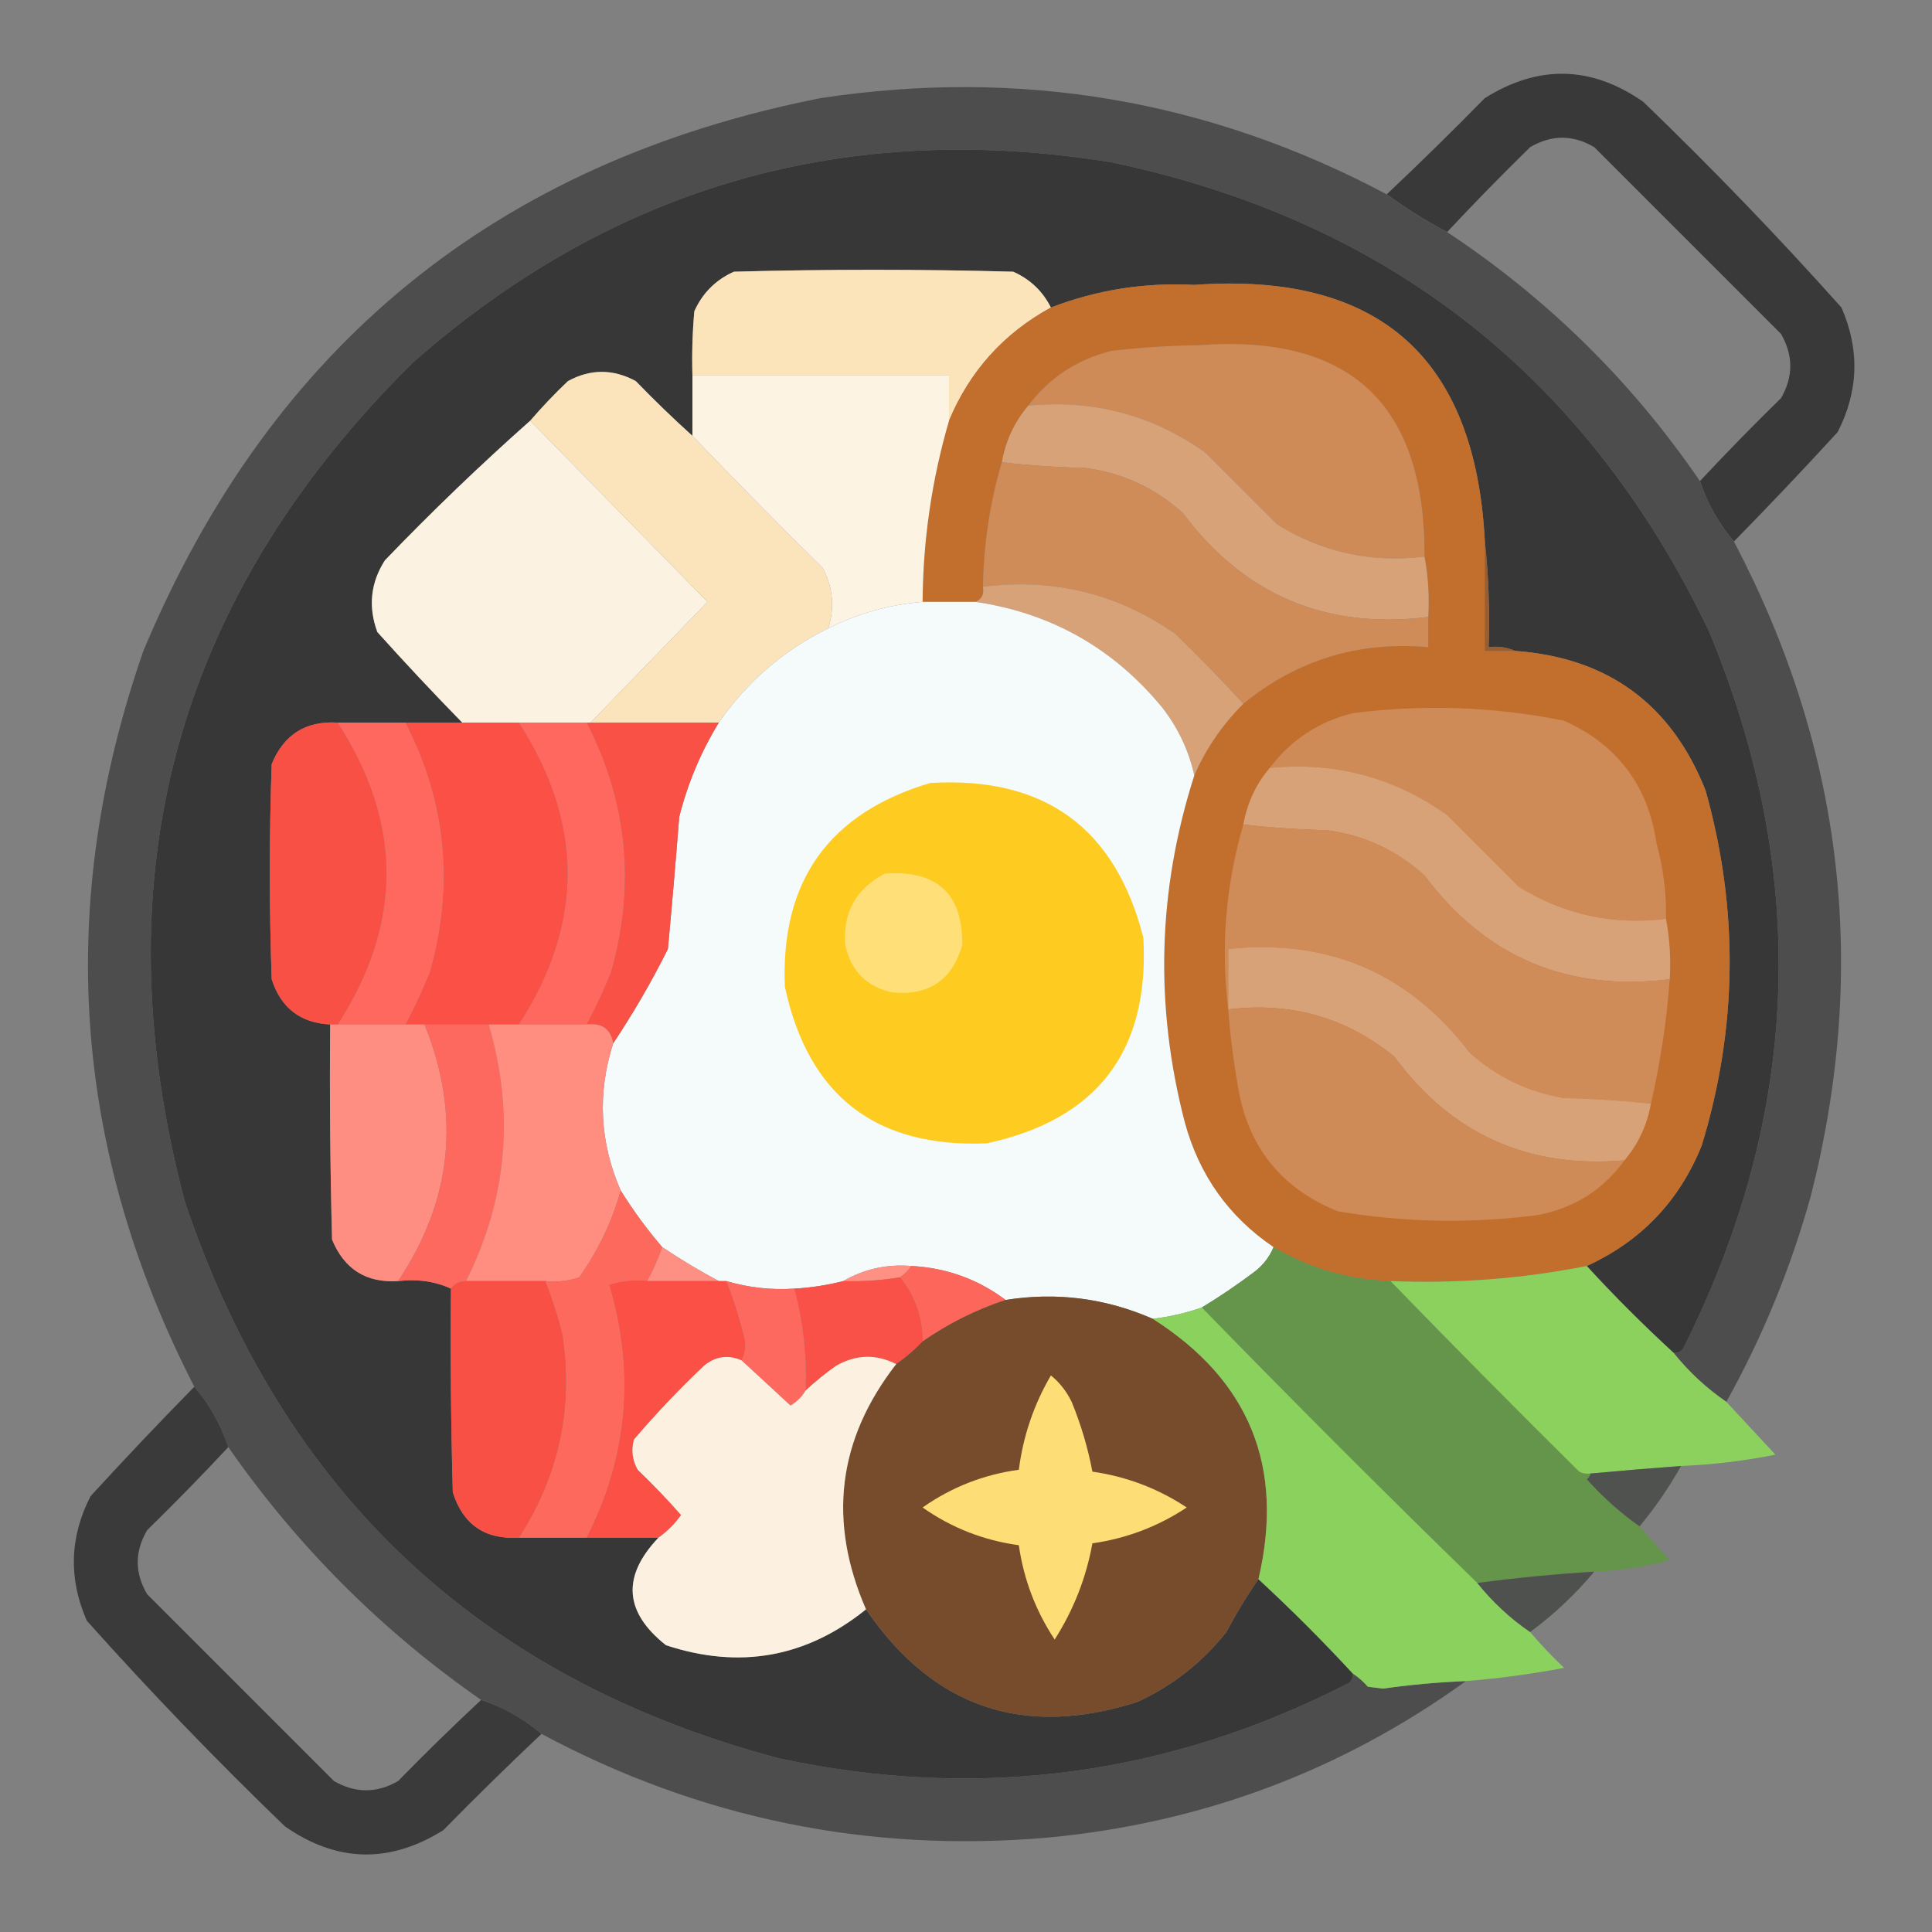 <?xml version="1.0" encoding="UTF-8"?>
<!DOCTYPE svg PUBLIC "-//W3C//DTD SVG 1.1//EN" "http://www.w3.org/Graphics/SVG/1.1/DTD/svg11.dtd">
<svg xmlns="http://www.w3.org/2000/svg" version="1.1" width="512px" height="512px" style="shape-rendering:geometricPrecision; text-rendering:geometricPrecision; image-rendering:optimizeQuality; fill-rule:evenodd; clip-rule:evenodd" xmlns:xlink="http://www.w3.org/1999/xlink">
<rect width="100%" height="100%" fill="#808080" stroke="none"/>
<g><path style="opacity:0.953" fill="#363636" d="M 459.5,143.5 C 455.471,138.779 452.471,133.446 450.5,127.5C 457.464,120.035 464.631,112.702 472,105.5C 475.257,99.862 475.257,94.196 472,88.5C 455.5,72 439,55.5 422.5,39C 416.833,35.667 411.167,35.667 405.5,39C 397.964,46.368 390.631,53.868 383.5,61.5C 377.878,58.528 372.545,55.195 367.5,51.5C 376.298,43.202 384.965,34.702 393.5,26C 407.75,17.072 421.75,17.405 435.5,27C 453.728,44.559 471.228,62.726 488,81.5C 492.886,92.655 492.552,103.655 487,114.5C 477.994,124.338 468.828,134.005 459.5,143.5 Z"/></g>
<g><path style="opacity:0.975" fill="#4c4c4c" d="M 367.5,51.5 C 372.545,55.195 377.878,58.528 383.5,61.5C 410.15,79.151 432.484,101.151 450.5,127.5C 452.471,133.446 455.471,138.779 459.5,143.5C 488.413,198.477 495.247,256.144 480,316.5C 474.686,335.785 467.186,354.118 457.5,371.5C 452.226,367.895 447.559,363.562 443.5,358.5C 444.496,358.586 445.329,358.252 446,357.5C 477.31,295.218 479.643,231.884 453,167.5C 420.737,99.912 367.903,58.413 294.5,43C 224.297,31.628 162.63,49.294 109.5,96C 46.405,158.311 26.239,232.477 49,318.5C 75.061,395.894 127.561,445.061 206.5,466C 259.233,477.284 309.566,470.617 357.5,446C 358.252,445.329 358.586,444.496 358.5,443.5C 359.962,444.458 361.295,445.624 362.5,447C 363.833,447.167 365.167,447.333 366.5,447.5C 373.805,446.466 381.139,445.799 388.5,445.5C 355.459,469.33 318.459,483.164 277.5,487C 230.046,491.076 185.379,481.909 143.5,459.5C 138.779,455.471 133.446,452.471 127.5,450.5C 101.167,432.167 78.833,409.833 60.5,383.5C 58.529,377.554 55.529,372.221 51.5,367.5C 19.148,304.508 14.648,239.508 38,172.5C 71.714,91.796 131.547,42.963 217.5,26C 270.381,17.98 320.381,26.48 367.5,51.5 Z"/></g>
<g><path style="opacity:1" fill="#373737" d="M 443.5,358.5 C 435.5,351.167 427.833,343.5 420.5,335.5C 434.898,328.933 445.065,318.267 451,303.5C 460.49,272.275 460.823,240.942 452,209.5C 442.927,186.596 426.094,174.263 401.5,172.5C 399.393,171.532 397.059,171.198 394.5,171.5C 394.827,161.985 394.494,152.652 393.5,143.5C 390.997,94.666 365.33,71.999 316.5,75.5C 303.355,74.81 290.688,76.81 278.5,81.5C 276.326,77.16 272.993,73.994 268.5,72C 243.833,71.333 219.167,71.333 194.5,72C 189.667,74.167 186.167,77.667 184,82.5C 183.501,88.157 183.334,93.824 183.5,99.5C 183.5,104.833 183.5,110.167 183.5,115.5C 178.369,110.87 173.369,106.037 168.5,101C 162.472,97.735 156.472,97.735 150.5,101C 146.963,104.369 143.629,107.869 140.5,111.5C 127.253,123.244 114.419,135.578 102,148.5C 98.197,154.453 97.531,160.786 100,167.5C 107.338,175.671 114.838,183.671 122.5,191.5C 117.5,191.5 112.5,191.5 107.5,191.5C 101.5,191.5 95.5,191.5 89.5,191.5C 81.054,190.975 75.221,194.641 72,202.5C 71.333,221.5 71.333,240.5 72,259.5C 74.424,267.095 79.59,271.095 87.5,271.5C 87.333,290.503 87.5,309.503 88,328.5C 91.221,336.359 97.054,340.025 105.5,339.5C 110.619,338.897 115.285,339.564 119.5,341.5C 119.333,359.503 119.5,377.503 120,395.5C 122.714,404.047 128.547,408.047 137.5,407.5C 143.5,407.5 149.5,407.5 155.5,407.5C 161.833,407.5 168.167,407.5 174.5,407.5C 164.75,417.747 165.417,427.247 176.5,436C 196.009,442.431 213.675,439.264 229.5,426.5C 247.295,452.551 271.295,460.717 301.5,451C 310.818,446.678 318.651,440.511 325,432.5C 327.637,427.53 330.47,422.863 333.5,418.5C 342.167,426.5 350.5,434.833 358.5,443.5C 358.586,444.496 358.252,445.329 357.5,446C 309.566,470.617 259.233,477.284 206.5,466C 127.561,445.061 75.061,395.894 49,318.5C 26.239,232.477 46.405,158.311 109.5,96C 162.63,49.294 224.297,31.628 294.5,43C 367.903,58.413 420.737,99.912 453,167.5C 479.643,231.884 477.31,295.218 446,357.5C 445.329,358.252 444.496,358.586 443.5,358.5 Z"/></g>
<g><path style="opacity:1" fill="#fbe4ba" d="M 278.5,81.5 C 265.972,88.36 256.972,98.36 251.5,111.5C 251.5,107.5 251.5,103.5 251.5,99.5C 228.833,99.5 206.167,99.5 183.5,99.5C 183.334,93.824 183.501,88.157 184,82.5C 186.167,77.667 189.667,74.167 194.5,72C 219.167,71.333 243.833,71.333 268.5,72C 272.993,73.994 276.326,77.16 278.5,81.5 Z"/></g>
<g><path style="opacity:1" fill="#c26f2e" d="M 393.5,143.5 C 393.5,153.167 393.5,162.833 393.5,172.5C 396.167,172.5 398.833,172.5 401.5,172.5C 426.094,174.263 442.927,186.596 452,209.5C 460.823,240.942 460.49,272.275 451,303.5C 445.065,318.267 434.898,328.933 420.5,335.5C 403.347,338.877 386.014,340.21 368.5,339.5C 357.419,339.141 347.086,336.141 337.5,330.5C 325.648,322.463 317.815,311.463 314,297.5C 305.939,266.557 306.772,235.89 316.5,205.5C 319.598,198.388 323.931,192.055 329.5,186.5C 343.681,174.887 360.014,169.887 378.5,171.5C 378.5,168.833 378.5,166.167 378.5,163.5C 378.821,157.974 378.488,152.64 377.5,147.5C 377.741,107.073 357.741,88.406 317.5,91.5C 309.806,91.591 302.139,92.091 294.5,93C 285.412,95.269 278.079,100.102 272.5,107.5C 268.848,111.808 266.514,116.808 265.5,122.5C 262.354,133.143 260.688,144.143 260.5,155.5C 260.843,157.483 260.176,158.817 258.5,159.5C 253.833,159.5 249.167,159.5 244.5,159.5C 244.596,143.16 246.93,127.16 251.5,111.5C 256.972,98.36 265.972,88.36 278.5,81.5C 290.688,76.81 303.355,74.81 316.5,75.5C 365.33,71.999 390.997,94.666 393.5,143.5 Z"/></g>
<g><path style="opacity:1" fill="#ce8b57" d="M 377.5,147.5 C 363.425,149.229 350.425,146.396 338.5,139C 332.221,132.721 325.887,126.387 319.5,120C 305.453,109.99 289.786,105.823 272.5,107.5C 278.079,100.102 285.412,95.269 294.5,93C 302.139,92.091 309.806,91.591 317.5,91.5C 357.741,88.406 377.741,107.073 377.5,147.5 Z"/></g>
<g><path style="opacity:1" fill="#fbe4bb" d="M 183.5,115.5 C 194.798,127.298 206.298,138.965 218,150.5C 220.733,155.6 221.233,160.933 219.5,166.5C 207.668,172.333 198.001,180.666 190.5,191.5C 179.167,191.5 167.833,191.5 156.5,191.5C 166.812,180.854 177.145,170.187 187.5,159.5C 171.812,143.479 156.145,127.479 140.5,111.5C 143.629,107.869 146.963,104.369 150.5,101C 156.472,97.735 162.472,97.735 168.5,101C 173.369,106.037 178.369,110.87 183.5,115.5 Z"/></g>
<g><path style="opacity:1" fill="#fdf3e2" d="M 183.5,99.5 C 206.167,99.5 228.833,99.5 251.5,99.5C 251.5,103.5 251.5,107.5 251.5,111.5C 246.93,127.16 244.596,143.16 244.5,159.5C 235.666,160.244 227.332,162.578 219.5,166.5C 221.233,160.933 220.733,155.6 218,150.5C 206.298,138.965 194.798,127.298 183.5,115.5C 183.5,110.167 183.5,104.833 183.5,99.5 Z"/></g>
<g><path style="opacity:1" fill="#d8a278" d="M 272.5,107.5 C 289.786,105.823 305.453,109.99 319.5,120C 325.887,126.387 332.221,132.721 338.5,139C 350.425,146.396 363.425,149.229 377.5,147.5C 378.488,152.64 378.821,157.974 378.5,163.5C 351.39,166.862 329.723,157.695 313.5,136C 306.12,129.311 297.453,125.311 287.5,124C 279.989,123.829 272.655,123.329 265.5,122.5C 266.514,116.808 268.848,111.808 272.5,107.5 Z"/></g>
<g><path style="opacity:1" fill="#fcf2e1" d="M 140.5,111.5 C 156.145,127.479 171.812,143.479 187.5,159.5C 177.145,170.187 166.812,180.854 156.5,191.5C 156.167,191.5 155.833,191.5 155.5,191.5C 149.5,191.5 143.5,191.5 137.5,191.5C 132.5,191.5 127.5,191.5 122.5,191.5C 114.838,183.671 107.338,175.671 100,167.5C 97.531,160.786 98.197,154.453 102,148.5C 114.419,135.578 127.253,123.244 140.5,111.5 Z"/></g>
<g><path style="opacity:1" fill="#cf8c58" d="M 265.5,122.5 C 272.655,123.329 279.989,123.829 287.5,124C 297.453,125.311 306.12,129.311 313.5,136C 329.723,157.695 351.39,166.862 378.5,163.5C 378.5,166.167 378.5,168.833 378.5,171.5C 360.014,169.887 343.681,174.887 329.5,186.5C 323.758,180.255 317.758,174.089 311.5,168C 296.211,157.307 279.211,153.14 260.5,155.5C 260.688,144.143 262.354,133.143 265.5,122.5 Z"/></g>
<g><path style="opacity:1" fill="#d8a278" d="M 260.5,155.5 C 279.211,153.14 296.211,157.307 311.5,168C 317.758,174.089 323.758,180.255 329.5,186.5C 323.931,192.055 319.598,198.388 316.5,205.5C 315.042,198.914 312.208,192.914 308,187.5C 295.074,171.789 278.574,162.455 258.5,159.5C 260.176,158.817 260.843,157.483 260.5,155.5 Z"/></g>
<g><path style="opacity:1" fill="#985e31" d="M 393.5,143.5 C 394.494,152.652 394.827,161.985 394.5,171.5C 397.059,171.198 399.393,171.532 401.5,172.5C 398.833,172.5 396.167,172.5 393.5,172.5C 393.5,162.833 393.5,153.167 393.5,143.5 Z"/></g>
<g><path style="opacity:1" fill="#f4fbfa" d="M 244.5,159.5 C 249.167,159.5 253.833,159.5 258.5,159.5C 278.574,162.455 295.074,171.789 308,187.5C 312.208,192.914 315.042,198.914 316.5,205.5C 306.772,235.89 305.939,266.557 314,297.5C 317.815,311.463 325.648,322.463 337.5,330.5C 336.457,333.056 334.79,335.223 332.5,337C 327.941,340.437 323.274,343.604 318.5,346.5C 314.294,347.968 309.961,348.968 305.5,349.5C 292.999,344.028 279.999,342.361 266.5,344.5C 259.111,338.977 250.778,335.977 241.5,335.5C 234.966,334.97 228.966,336.303 223.5,339.5C 219.24,340.585 214.906,341.252 210.5,341.5C 204.329,341.899 198.329,341.232 192.5,339.5C 191.833,339.5 191.167,339.5 190.5,339.5C 185.37,336.766 180.37,333.766 175.5,330.5C 171.447,325.781 167.78,320.781 164.5,315.5C 158.93,302.76 158.264,289.76 162.5,276.5C 167.84,268.489 172.674,260.156 177,251.5C 178.083,239.855 179.083,228.188 180,216.5C 182.245,207.586 185.745,199.252 190.5,191.5C 198.001,180.666 207.668,172.333 219.5,166.5C 227.332,162.578 235.666,160.244 244.5,159.5 Z"/></g>
<g><path style="opacity:1" fill="#ce8b57" d="M 441.5,243.5 C 427.425,245.229 414.425,242.396 402.5,235C 396.221,228.721 389.887,222.387 383.5,216C 369.453,205.99 353.786,201.823 336.5,203.5C 342.079,196.102 349.412,191.269 358.5,189C 377.298,186.595 395.965,187.262 414.5,191C 428.588,197.332 436.755,208.166 439,223.5C 440.804,230.048 441.637,236.714 441.5,243.5 Z"/></g>
<g><path style="opacity:1" fill="#f95046" d="M 89.5,191.5 C 106.737,218.155 106.737,244.822 89.5,271.5C 88.833,271.5 88.167,271.5 87.5,271.5C 79.59,271.095 74.424,267.095 72,259.5C 71.333,240.5 71.333,221.5 72,202.5C 75.221,194.641 81.054,190.975 89.5,191.5 Z"/></g>
<g><path style="opacity:1" fill="#fe685e" d="M 89.5,191.5 C 95.5,191.5 101.5,191.5 107.5,191.5C 118.299,212.537 120.466,234.537 114,257.5C 112.093,262.313 109.926,266.98 107.5,271.5C 101.5,271.5 95.5,271.5 89.5,271.5C 106.737,244.822 106.737,218.155 89.5,191.5 Z"/></g>
<g><path style="opacity:1" fill="#fa5046" d="M 107.5,191.5 C 112.5,191.5 117.5,191.5 122.5,191.5C 127.5,191.5 132.5,191.5 137.5,191.5C 154.737,218.155 154.737,244.822 137.5,271.5C 134.833,271.5 132.167,271.5 129.5,271.5C 123.833,271.5 118.167,271.5 112.5,271.5C 110.833,271.5 109.167,271.5 107.5,271.5C 109.926,266.98 112.093,262.313 114,257.5C 120.466,234.537 118.299,212.537 107.5,191.5 Z"/></g>
<g><path style="opacity:1" fill="#fe685e" d="M 137.5,191.5 C 143.5,191.5 149.5,191.5 155.5,191.5C 166.299,212.537 168.466,234.537 162,257.5C 160.093,262.313 157.926,266.98 155.5,271.5C 149.5,271.5 143.5,271.5 137.5,271.5C 154.737,244.822 154.737,218.155 137.5,191.5 Z"/></g>
<g><path style="opacity:1" fill="#fa5147" d="M 155.5,191.5 C 155.833,191.5 156.167,191.5 156.5,191.5C 167.833,191.5 179.167,191.5 190.5,191.5C 185.745,199.252 182.245,207.586 180,216.5C 179.083,228.188 178.083,239.855 177,251.5C 172.674,260.156 167.84,268.489 162.5,276.5C 161.846,272.684 159.513,271.017 155.5,271.5C 157.926,266.98 160.093,262.313 162,257.5C 168.466,234.537 166.299,212.537 155.5,191.5 Z"/></g>
<g><path style="opacity:1" fill="#d8a278" d="M 336.5,203.5 C 353.786,201.823 369.453,205.99 383.5,216C 389.887,222.387 396.221,228.721 402.5,235C 414.425,242.396 427.425,245.229 441.5,243.5C 442.488,248.64 442.821,253.974 442.5,259.5C 415.39,262.862 393.723,253.695 377.5,232C 370.12,225.311 361.453,221.311 351.5,220C 343.989,219.829 336.655,219.329 329.5,218.5C 330.514,212.808 332.848,207.808 336.5,203.5 Z"/></g>
<g><path style="opacity:1" fill="#fecb20" d="M 246.5,207.5 C 276.757,205.691 295.591,219.357 303,248.5C 304.66,278.503 290.827,296.669 261.5,303C 232.031,304.2 214.198,290.367 208,261.5C 206.832,233.498 219.665,215.498 246.5,207.5 Z"/></g>
<g><path style="opacity:1" fill="#cf8c58" d="M 329.5,218.5 C 336.655,219.329 343.989,219.829 351.5,220C 361.453,221.311 370.12,225.311 377.5,232C 393.723,253.695 415.39,262.862 442.5,259.5C 441.655,270.758 439.988,281.758 437.5,292.5C 430.011,291.671 422.344,291.171 414.5,291C 404.982,289.407 396.649,285.407 389.5,279C 373.419,257.908 352.085,248.742 325.5,251.5C 325.5,256.833 325.5,262.167 325.5,267.5C 323.484,250.917 324.818,234.583 329.5,218.5 Z"/></g>
<g><path style="opacity:1" fill="#ffdf77" d="M 234.5,231.5 C 248.368,230.54 255.201,236.874 255,250.5C 252.303,259.767 246.136,263.934 236.5,263C 229.702,261.536 225.536,257.369 224,250.5C 223.31,241.882 226.81,235.548 234.5,231.5 Z"/></g>
<g><path style="opacity:1" fill="#d8a278" d="M 437.5,292.5 C 436.486,298.192 434.152,303.192 430.5,307.5C 404.942,309.718 384.609,300.551 369.5,280C 356.716,269.634 342.05,265.467 325.5,267.5C 325.5,262.167 325.5,256.833 325.5,251.5C 352.085,248.742 373.419,257.908 389.5,279C 396.649,285.407 404.982,289.407 414.5,291C 422.344,291.171 430.011,291.671 437.5,292.5 Z"/></g>
<g><path style="opacity:1" fill="#ce8b57" d="M 325.5,267.5 C 342.05,265.467 356.716,269.634 369.5,280C 384.609,300.551 404.942,309.718 430.5,307.5C 424.808,315.34 417.141,320.173 407.5,322C 389.762,324.308 372.095,323.975 354.5,321C 339.351,314.849 330.518,303.682 328,287.5C 326.838,280.865 326.005,274.199 325.5,267.5 Z"/></g>
<g><path style="opacity:1" fill="#fe8e81" d="M 87.5,271.5 C 88.167,271.5 88.833,271.5 89.5,271.5C 95.5,271.5 101.5,271.5 107.5,271.5C 109.167,271.5 110.833,271.5 112.5,271.5C 122.173,295.376 119.84,318.043 105.5,339.5C 97.054,340.025 91.221,336.359 88,328.5C 87.5,309.503 87.333,290.503 87.5,271.5 Z"/></g>
<g><path style="opacity:1" fill="#fe695f" d="M 112.5,271.5 C 118.167,271.5 123.833,271.5 129.5,271.5C 136.412,294.997 134.412,317.663 123.5,339.5C 121.801,339.527 120.467,340.194 119.5,341.5C 115.285,339.564 110.619,338.897 105.5,339.5C 119.84,318.043 122.173,295.376 112.5,271.5 Z"/></g>
<g><path style="opacity:1" fill="#ff8e81" d="M 129.5,271.5 C 132.167,271.5 134.833,271.5 137.5,271.5C 143.5,271.5 149.5,271.5 155.5,271.5C 159.513,271.017 161.846,272.684 162.5,276.5C 158.264,289.76 158.93,302.76 164.5,315.5C 162.193,323.723 158.526,331.39 153.5,338.5C 150.572,339.484 147.572,339.817 144.5,339.5C 137.5,339.5 130.5,339.5 123.5,339.5C 134.412,317.663 136.412,294.997 129.5,271.5 Z"/></g>
<g><path style="opacity:1" fill="#fe695e" d="M 164.5,315.5 C 167.78,320.781 171.447,325.781 175.5,330.5C 174.439,333.622 173.105,336.622 171.5,339.5C 168.102,339.18 164.768,339.513 161.5,340.5C 168.384,363.694 166.384,386.028 155.5,407.5C 149.5,407.5 143.5,407.5 137.5,407.5C 148.169,390.993 152.002,372.993 149,353.5C 147.793,348.712 146.293,344.045 144.5,339.5C 147.572,339.817 150.572,339.484 153.5,338.5C 158.526,331.39 162.193,323.723 164.5,315.5 Z"/></g>
<g><path style="opacity:1" fill="#fe9083" d="M 175.5,330.5 C 180.37,333.766 185.37,336.766 190.5,339.5C 184.167,339.5 177.833,339.5 171.5,339.5C 173.105,336.622 174.439,333.622 175.5,330.5 Z"/></g>
<g><path style="opacity:0.999" fill="#64954b" d="M 337.5,330.5 C 347.086,336.141 357.419,339.141 368.5,339.5C 384.965,356.465 401.632,373.299 418.5,390C 419.448,390.483 420.448,390.649 421.5,390.5C 421.389,391.117 421.056,391.617 420.5,392C 424.76,396.768 429.427,400.934 434.5,404.5C 437.144,407.48 439.811,410.48 442.5,413.5C 435.957,415.228 429.29,416.228 422.5,416.5C 412.112,417.136 401.779,418.136 391.5,419.5C 366.833,395.5 342.5,371.167 318.5,346.5C 323.274,343.604 327.941,340.437 332.5,337C 334.79,335.223 336.457,333.056 337.5,330.5 Z"/></g>
<g><path style="opacity:1" fill="#fe9184" d="M 241.5,335.5 C 240.694,336.728 239.694,337.728 238.5,338.5C 233.547,339.329 228.547,339.663 223.5,339.5C 228.966,336.303 234.966,334.97 241.5,335.5 Z"/></g>
<g><path style="opacity:1" fill="#fc665b" d="M 241.5,335.5 C 250.778,335.977 259.111,338.977 266.5,344.5C 258.685,347.074 251.352,350.741 244.5,355.5C 244.459,349.037 242.459,343.37 238.5,338.5C 239.694,337.728 240.694,336.728 241.5,335.5 Z"/></g>
<g><path style="opacity:0.994" fill="#8cd15e" d="M 420.5,335.5 C 427.833,343.5 435.5,351.167 443.5,358.5C 447.559,363.562 452.226,367.895 457.5,371.5C 461.812,376.146 466.145,380.813 470.5,385.5C 462.247,387.158 453.914,388.158 445.5,388.5C 437.493,389.093 429.493,389.76 421.5,390.5C 420.448,390.649 419.448,390.483 418.5,390C 401.632,373.299 384.965,356.465 368.5,339.5C 386.014,340.21 403.347,338.877 420.5,335.5 Z"/></g>
<g><path style="opacity:1" fill="#f95147" d="M 238.5,338.5 C 242.459,343.37 244.459,349.037 244.5,355.5C 242.393,357.727 240.06,359.727 237.5,361.5C 232.112,358.766 226.779,358.933 221.5,362C 218.669,364.001 216.003,366.167 213.5,368.5C 213.87,359.333 212.87,350.333 210.5,341.5C 214.906,341.252 219.24,340.585 223.5,339.5C 228.547,339.663 233.547,339.329 238.5,338.5 Z"/></g>
<g><path style="opacity:1" fill="#f95046" d="M 123.5,339.5 C 130.5,339.5 137.5,339.5 144.5,339.5C 146.293,344.045 147.793,348.712 149,353.5C 152.002,372.993 148.169,390.993 137.5,407.5C 128.547,408.047 122.714,404.047 120,395.5C 119.5,377.503 119.333,359.503 119.5,341.5C 120.467,340.194 121.801,339.527 123.5,339.5 Z"/></g>
<g><path style="opacity:1" fill="#fa5046" d="M 171.5,339.5 C 177.833,339.5 184.167,339.5 190.5,339.5C 191.167,339.5 191.833,339.5 192.5,339.5C 194.293,344.045 195.793,348.712 197,353.5C 197.796,356.039 197.629,358.372 196.5,360.5C 192.877,358.937 189.544,359.437 186.5,362C 179.968,368.198 173.801,374.698 168,381.5C 167.245,384.303 167.578,386.97 169,389.5C 173.016,393.348 176.849,397.348 180.5,401.5C 178.812,403.854 176.812,405.854 174.5,407.5C 168.167,407.5 161.833,407.5 155.5,407.5C 166.384,386.028 168.384,363.694 161.5,340.5C 164.768,339.513 168.102,339.18 171.5,339.5 Z"/></g>
<g><path style="opacity:1" fill="#fe695f" d="M 192.5,339.5 C 198.329,341.232 204.329,341.899 210.5,341.5C 212.87,350.333 213.87,359.333 213.5,368.5C 212.521,370.145 211.188,371.479 209.5,372.5C 205.12,368.45 200.787,364.45 196.5,360.5C 197.629,358.372 197.796,356.039 197,353.5C 195.793,348.712 194.293,344.045 192.5,339.5 Z"/></g>
<g><path style="opacity:1" fill="#764c2c" d="M 305.5,349.5 C 331.15,365.809 340.483,388.809 333.5,418.5C 330.47,422.863 327.637,427.53 325,432.5C 318.651,440.511 310.818,446.678 301.5,451C 271.295,460.717 247.295,452.551 229.5,426.5C 219.309,403.122 221.975,381.456 237.5,361.5C 240.06,359.727 242.393,357.727 244.5,355.5C 251.352,350.741 258.685,347.074 266.5,344.5C 279.999,342.361 292.999,344.028 305.5,349.5 Z"/></g>
<g><path style="opacity:0.995" fill="#8bd15e" d="M 318.5,346.5 C 342.5,371.167 366.833,395.5 391.5,419.5C 395.559,424.562 400.226,428.895 405.5,432.5C 408.296,435.797 411.296,438.964 414.5,442C 405.907,443.64 397.24,444.807 388.5,445.5C 381.139,445.799 373.805,446.466 366.5,447.5C 365.167,447.333 363.833,447.167 362.5,447C 361.295,445.624 359.962,444.458 358.5,443.5C 350.5,434.833 342.167,426.5 333.5,418.5C 340.483,388.809 331.15,365.809 305.5,349.5C 309.961,348.968 314.294,347.968 318.5,346.5 Z"/></g>
<g><path style="opacity:1" fill="#fcf1e0" d="M 196.5,360.5 C 200.787,364.45 205.12,368.45 209.5,372.5C 211.188,371.479 212.521,370.145 213.5,368.5C 216.003,366.167 218.669,364.001 221.5,362C 226.779,358.933 232.112,358.766 237.5,361.5C 221.975,381.456 219.309,403.122 229.5,426.5C 213.675,439.264 196.009,442.431 176.5,436C 165.417,427.247 164.75,417.747 174.5,407.5C 176.812,405.854 178.812,403.854 180.5,401.5C 176.849,397.348 173.016,393.348 169,389.5C 167.578,386.97 167.245,384.303 168,381.5C 173.801,374.698 179.968,368.198 186.5,362C 189.544,359.437 192.877,358.937 196.5,360.5 Z"/></g>
<g><path style="opacity:1" fill="#fcdd76" d="M 278.5,364.5 C 280.776,366.331 282.609,368.664 284,371.5C 286.466,377.507 288.299,383.674 289.5,390C 298.551,391.294 306.884,394.461 314.5,399.5C 306.884,404.539 298.551,407.706 289.5,409C 287.844,418.131 284.51,426.631 279.5,434.5C 274.461,426.884 271.294,418.551 270,409.5C 260.674,408.226 252.174,404.892 244.5,399.5C 252.174,394.108 260.674,390.774 270,389.5C 271.153,380.542 273.986,372.209 278.5,364.5 Z"/></g>
<g><path style="opacity:0.946" fill="#363636" d="M 51.5,367.5 C 55.529,372.221 58.529,377.554 60.5,383.5C 53.536,390.965 46.369,398.298 39,405.5C 35.667,411.167 35.667,416.833 39,422.5C 55.5,439 72,455.5 88.5,472C 94.196,475.257 99.862,475.257 105.5,472C 112.702,464.631 120.035,457.464 127.5,450.5C 133.446,452.471 138.779,455.471 143.5,459.5C 134.702,467.798 126.035,476.298 117.5,485C 103.25,493.928 89.25,493.595 75.5,484C 57.272,466.441 39.772,448.274 23,429.5C 18.114,418.345 18.448,407.345 24,396.5C 33.005,386.662 42.172,376.995 51.5,367.5 Z"/></g>
<g><path style="opacity:0.945" fill="#4e504d" d="M 445.5,388.5 C 442.337,394.152 438.67,399.485 434.5,404.5C 429.427,400.934 424.76,396.768 420.5,392C 421.056,391.617 421.389,391.117 421.5,390.5C 429.493,389.76 437.493,389.093 445.5,388.5 Z"/></g>
<g><path style="opacity:0.959" fill="#4d4f4c" d="M 422.5,416.5 C 417.49,422.51 411.823,427.843 405.5,432.5C 400.226,428.895 395.559,424.562 391.5,419.5C 401.779,418.136 412.112,417.136 422.5,416.5 Z"/></g>
</svg>
